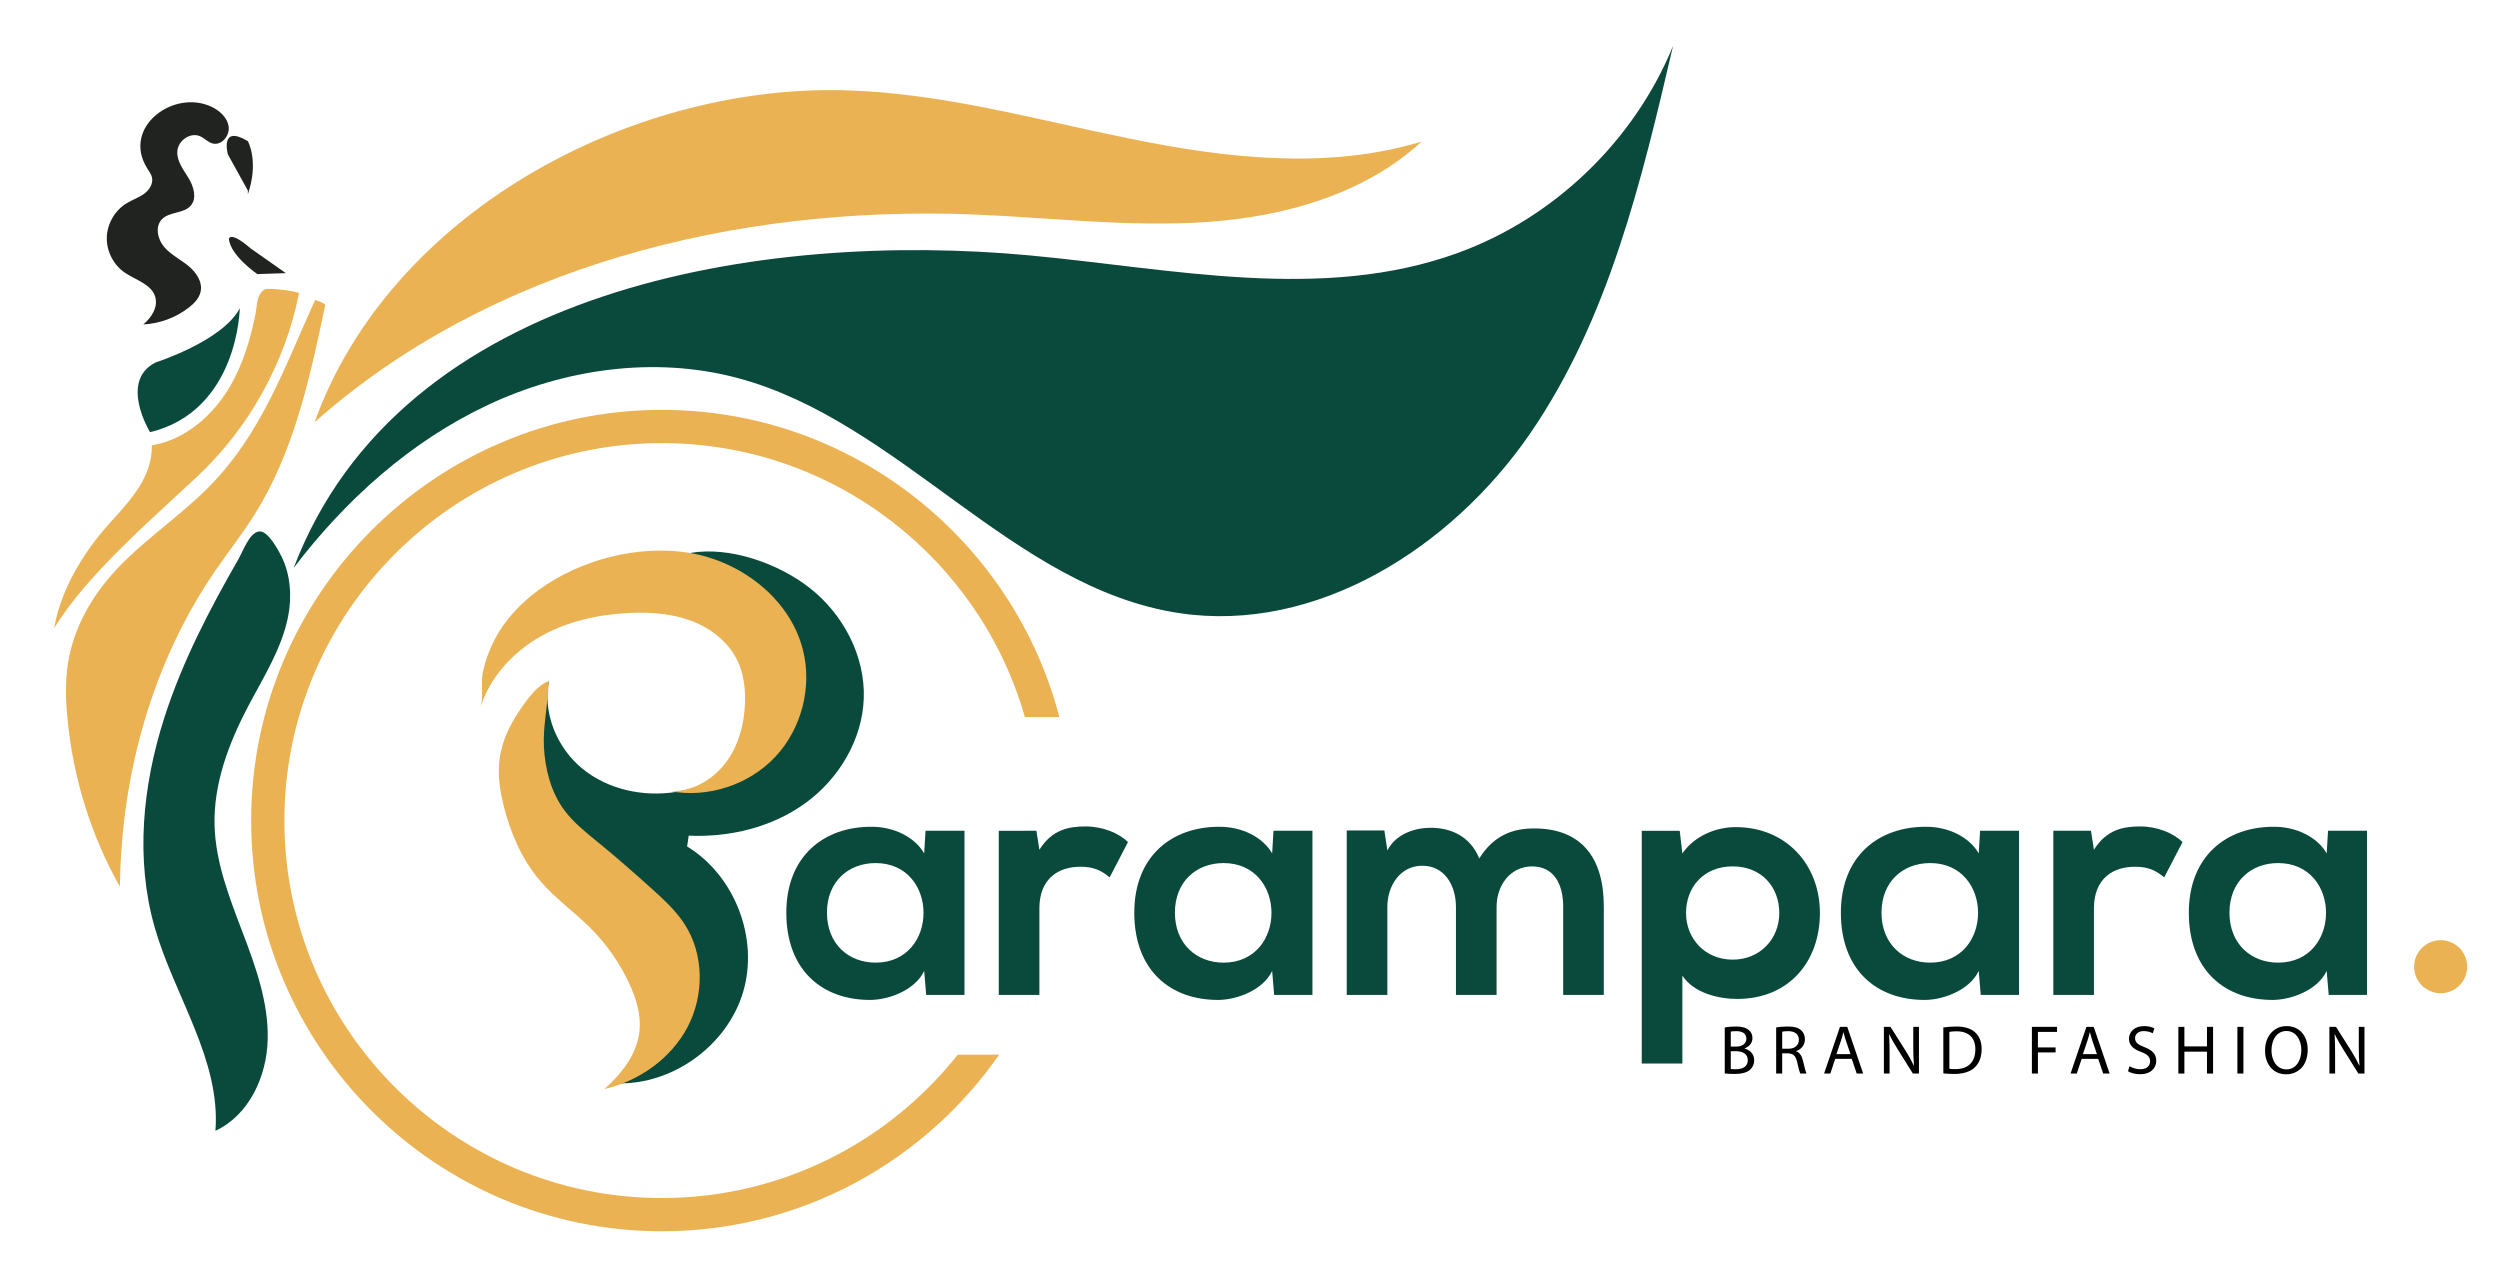 <?xml version="1.0" encoding="utf-8"?>
<!-- Generator: Adobe Illustrator 17.0.0, SVG Export Plug-In . SVG Version: 6.00 Build 0)  -->
<!DOCTYPE svg PUBLIC "-//W3C//DTD SVG 1.1//EN" "http://www.w3.org/Graphics/SVG/1.1/DTD/svg11.dtd">
<svg version="1.1" id="Layer_1" xmlns="http://www.w3.org/2000/svg" xmlns:xlink="http://www.w3.org/1999/xlink" x="0px" y="0px"
	 width="972px" height="493.714px" viewBox="0 0 972 493.714" enable-background="new 0 0 972 493.714" xml:space="preserve">
<g>
	<g>
		<g>
			<path fill="#094A3C" d="M650.481,17.857c-12.24,52.478-25.071,106.328-55.595,150.735
				c-30.525,44.408-83.224,77.856-136.501,69.771c-64.67-9.813-108.526-74.616-171.739-91.425
				c-32.067-8.527-66.928-3.603-96.96,10.508s-55.432,36.959-75.515,63.374C156.008,110.932,297.662,89.767,400.066,99.275
				c55.92,5.192,114.098,18.264,166.86-0.977C604.321,84.661,635.436,54.704,650.481,17.857z"/>
			<path fill="#EAB252" d="M552.763,55.037c-22.414,20.573-53.524,29.252-83.879,31.303s-60.759-1.829-91.162-2.98
				c-91.453-3.462-186.964,20.056-255.424,80.791C151.524,83.024,244.243,33.182,327.6,35.084
				c38.012,0.867,75.027,11.411,112.293,18.955S516.376,66.068,552.763,55.037z"/>
			<path fill="#094A3C" d="M100.512,206.667c-3.608,0.63-6.087,7.756-7.88,10.87c-11.313,19.655-21.833,39.926-28.766,61.587
				c-8.407,26.268-11.316,54.945-3.718,81.458c7.644,26.674,25.72,51.397,23.61,79.064c13.049-6.016,19.968-21.125,20.324-35.49
				c0.356-14.364-4.656-28.263-9.773-41.69s-10.483-27.121-10.886-41.484c-0.455-16.238,5.505-32.009,13.063-46.387
				c5.947-11.314,13.041-22.351,15.529-34.888c1.529-7.704,0.94-16.315-2.596-23.42c-1.205-2.421-4.997-9.424-8.174-9.659
				C100.995,206.612,100.751,206.626,100.512,206.667z"/>
			<path fill="#EAB252" d="M122.501,116.676c0.551,0.056,4.102,1.245,3.926,2.08c-5.93,28.092-12.12,56.842-27.369,81.169
				c-4.778,7.622-10.378,14.691-15.463,22.111c-24.511,35.765-36.514,79.39-36.96,122.745
				c-11.274-19.964-18.182-42.347-20.386-65.168c-0.727-7.524-0.946-15.156,0.33-22.607c2.027-11.836,7.81-22.846,15.544-32.033
				c11.015-13.085,25.718-22.498,37.914-34.49C101.581,169.296,110.322,143.325,122.501,116.676z"/>
			<path fill="#EAB252" d="M114.135,113.326c-3.515-0.726-10.282-1.341-11.212-0.791c-3.306,1.957-2.858,6.128-3.666,10.019
				c-1.992,9.581-4.816,19.074-9.761,27.581c-6.606,11.365-17.483,20.864-30.452,23.012c0.161,11.999-7.633,20.641-16.217,30.056
				c-8.069,8.85-18.829,23.814-21.783,41.074c12.483-20.609,37.908-42.401,55.503-58.863c20.184-18.885,34.272-44.187,39.693-71.291
				C116.289,113.878,115.434,113.594,114.135,113.326z"/>
			<path fill="#094A3C" d="M93.223,119.855c0,0-0.554,39.874-34.89,48.181c0,0-12.184-19.937,2.215-27.136
				C60.549,140.9,86.578,132.593,93.223,119.855z"/>
			<path fill="#212321" d="M77.67,52.923c0.02,0.008,0.04,0.017,0.06,0.025c1.766,0.761,3.119,2.383,4.984,2.852
				c3.423,0.86,6.643-3.019,6.191-6.52c-0.452-3.5-3.405-6.195-6.586-7.725c-14.694-7.069-35.044,7.833-25.131,23.828
				c0.723,1.166,1.61,2.282,1.905,3.622c0.546,2.477-1.123,4.958-3.186,6.433c-2.063,1.475-4.53,2.277-6.695,3.598
				c-4.521,2.758-7.508,7.876-7.685,13.17c-0.177,5.293,2.461,10.6,6.788,13.654c4.312,3.044,10.594,4.54,12.056,9.612
				c1.139,3.951-1.494,8.046-4.661,10.669c6.408-0.317,12.701-2.655,17.762-6.599c2.055-1.602,3.998-3.615,4.537-6.165
				c0.817-3.866-1.839-7.642-4.917-10.12s-6.748-4.281-9.303-7.295c-2.555-3.014-3.574-7.943-0.801-10.758
				c2.938-2.981,8.466-2.088,11.187-5.268c2.499-2.921,1.124-7.448-0.883-10.727s-4.644-6.615-4.35-10.449
				C69.254,54.691,73.912,51.361,77.67,52.923z"/>
			<path fill="#212321" d="M96.361,74.074l-7.753-14.03c0,0-3.323-11.814,7.753-5.169c0,0,4.43,7.753,0,20.675"/>
			<path fill="#212321" d="M111.129,106.195l-11.076,0.369c0,0-10.338-7.015-11.076-13.66c0,0,0.369-3.323,8.492,3.692
				L111.129,106.195z"/>
		</g>
		<g>
			<g>
				<path fill="#EAB252" d="M257.339,172.28c66.962,0,123.613,45.098,141.135,106.517h13.4
					c-17.884-68.629-80.388-119.439-154.535-119.439c-88.051,0-159.691,71.627-159.691,159.678
					c0,88.051,71.64,159.678,159.691,159.678c54.247,0,102.265-27.188,131.133-68.668h-16.088
					c-26.891,33.946-68.474,55.746-115.045,55.746c-80.931,0-146.769-65.825-146.769-146.756
					C110.57,238.118,176.408,172.28,257.339,172.28z"/>
			</g>
		</g>
		<g>
			<path fill="#094A3C" d="M213.539,264.332c-2.72,12.577,2.84,26.223,12.761,34.417c9.921,8.194,23.604,11.146,36.323,9.195
				c12.719-1.951,24.463-8.483,33.931-17.196c1.147-1.056,2.292-2.182,2.925-3.606c0.801-1.802,0.694-3.859,0.571-5.827
				c-0.65-10.444-1.301-20.887-1.951-31.331c-0.148-2.369-0.317-4.82-1.431-6.917c-0.854-1.608-2.203-2.888-3.528-4.137
				c-7.01-6.607-20.73-15.523-24.544-23.979c15.304-2.576,34.027,4.173,46.018,13.484c13.144,10.206,21.809,26.513,21.223,43.143
				c-0.565,16.025-9.644,31.167-22.608,40.605c-12.964,9.438-29.433,13.434-45.453,12.722c-0.209,1.401-0.417,2.802-0.626,4.204
				c18.533,11.292,27.942,35.67,21.801,56.485c-6.141,20.815-27.275,36.183-48.969,35.608c7.954-6.811,14.449-15.316,18.924-24.783
				c1.177-2.489,2.235-5.149,2.101-7.899c-0.162-3.302-2.007-6.252-3.796-9.032c-17.079-26.549-34.157-53.098-51.236-79.647
				c-1.132-1.759-2.301-3.633-2.37-5.724c-0.047-1.442,0.438-2.842,0.918-4.203C207.528,281.392,210.531,272.869,213.539,264.332z"
				/>
			<path fill="#EAB252" d="M186.875,274.841c-0.012,0.039-0.023,0.077-0.035,0.115c3.67-11.653,12.484-21.302,23.089-27.368
				c10.605-6.066,22.891-8.762,35.097-9.284c8.085-0.345,16.341,0.258,23.904,3.138c7.563,2.88,14.407,8.239,17.861,15.558
				c2.359,5,3.045,10.652,2.872,16.178c-0.262,8.362-2.534,16.842-7.605,23.497c-5.071,6.654-13.174,11.242-21.534,10.932
				c14.705,2.77,30.668-2.44,40.908-13.352s14.427-27.173,10.73-41.673c-5.082-19.931-24.154-34.429-44.464-37.685
				c-19.676-3.154-42.173,2.753-58.228,14.462c-7.023,5.122-13.195,11.639-17.216,19.418c-2.073,4.01-3.618,8.301-4.544,12.72
				C186.855,265.591,188.007,271.063,186.875,274.841z"/>
			<path fill="#EAB252" d="M213.285,264.869c-0.01,8.51-2.257,16.877-1.811,25.519c0.45,8.713,2.715,17.542,7.893,24.564
				c3.651,4.951,8.569,8.791,13.333,12.681c7.17,5.856,14.129,11.966,20.998,18.173c4.584,4.143,9.182,8.391,12.525,13.588
				c7.52,11.691,7.597,27.461,1.17,39.787c-6.427,12.326-18.812,21.095-32.356,24.225c6.741-6.02,12.737-13.714,13.618-22.708
				c0.613-6.26-1.328-12.509-3.966-18.22c-3.676-7.959-8.757-15.266-14.937-21.483c-6.319-6.356-13.763-11.574-19.614-18.363
				c-7.13-8.274-11.598-18.579-14.264-29.171c-1.337-5.313-2.25-10.795-1.857-16.259c0.467-6.476,2.805-12.656,6.2-18.151
				C202.932,274.655,208.324,266.379,213.285,264.869z"/>
		</g>
	</g>
	<g>
		<g>
			<path fill="#094A3C" d="M359.842,323.001h15.148v63.83h-14.89l-0.777-9.322c-3.625,7.509-13.594,11.134-20.715,11.265
				c-18.902,0.129-32.885-11.523-32.885-33.922c0-22.009,14.63-33.533,33.274-33.403c8.545,0,16.702,4.013,20.327,10.358
				L359.842,323.001z M321.519,354.851c0,12.171,8.415,19.422,18.902,19.422c24.859,0,24.859-38.712,0-38.712
				C329.935,335.561,321.519,342.681,321.519,354.851z"/>
			<path fill="#094A3C" d="M402.951,323.001l1.166,7.38c4.92-7.898,11.522-9.063,17.996-9.063c6.602,0,12.946,2.59,16.442,6.085
				l-7.121,13.725c-3.237-2.719-6.215-4.143-11.393-4.143c-8.286,0-15.925,4.402-15.925,16.184v33.663h-15.796v-63.83H402.951z"/>
			<path fill="#094A3C" d="M495.13,323.001h15.147v63.83h-14.889l-0.777-9.322c-3.625,7.509-13.595,11.134-20.715,11.265
				c-18.903,0.129-32.886-11.523-32.886-33.922c0-22.009,14.63-33.533,33.274-33.403c8.546,0,16.703,4.013,20.328,10.358
				L495.13,323.001z M456.806,354.851c0,12.171,8.415,19.422,18.902,19.422c24.859,0,24.859-38.712,0-38.712
				C465.222,335.561,456.806,342.681,456.806,354.851z"/>
			<path fill="#094A3C" d="M566.075,386.831V352.65c0-8.415-4.403-16.054-13.077-16.054c-8.546,0-13.595,7.639-13.595,16.054v34.181
				h-15.796v-63.959h14.63l1.166,7.768c3.366-6.474,10.747-8.804,16.831-8.804c7.64,0,15.279,3.107,18.903,11.912
				c5.696-9.063,13.077-11.653,21.363-11.653c18.126,0,27.059,11.135,27.059,30.297v34.44h-15.796v-34.44
				c0-8.415-3.496-15.537-12.04-15.537c-8.546,0-13.853,7.38-13.853,15.796v34.181H566.075z"/>
			<path fill="#094A3C" d="M638.313,413.502v-90.5h14.759l1.036,8.804c4.92-7.121,13.465-10.228,20.715-10.228
				c19.679,0,32.756,14.63,32.756,33.404c0,18.644-11.782,33.403-32.239,33.403c-6.732,0-16.702-2.072-21.233-9.063v34.18H638.313z
				 M691.785,354.981c0-9.97-6.733-18.127-18.126-18.127c-11.394,0-18.126,8.157-18.126,18.127c0,9.969,7.379,18.126,18.126,18.126
				C684.404,373.107,691.785,364.95,691.785,354.981z"/>
			<path fill="#094A3C" d="M769.851,323.001h15.148v63.83h-14.89l-0.777-9.322c-3.625,7.509-13.594,11.134-20.715,11.265
				c-18.902,0.129-32.885-11.523-32.885-33.922c0-22.009,14.63-33.533,33.274-33.403c8.545,0,16.702,4.013,20.327,10.358
				L769.851,323.001z M731.528,354.851c0,12.171,8.415,19.422,18.902,19.422c24.859,0,24.859-38.712,0-38.712
				C739.943,335.561,731.528,342.681,731.528,354.851z"/>
			<path fill="#094A3C" d="M812.96,323.001l1.166,7.38c4.92-7.898,11.522-9.063,17.996-9.063c6.602,0,12.946,2.59,16.442,6.085
				l-7.121,13.725c-3.237-2.719-6.215-4.143-11.393-4.143c-8.286,0-15.925,4.402-15.925,16.184v33.663H798.33v-63.83H812.96z"/>
			<path fill="#094A3C" d="M905.139,323.001h15.148v63.83h-14.89l-0.777-9.322c-3.625,7.509-13.594,11.134-20.715,11.265
				c-18.902,0.129-32.885-11.523-32.885-33.922c0-22.009,14.63-33.533,33.274-33.403c8.545,0,16.702,4.013,20.327,10.358
				L905.139,323.001z M866.816,354.851c0,12.171,8.415,19.422,18.902,19.422c24.859,0,24.859-38.712,0-38.712
				C875.231,335.561,866.816,342.681,866.816,354.851z"/>
		</g>
	</g>
	<circle fill="#EAB252" cx="948.925" cy="375.856" r="10.316"/>
	<g>
		<path d="M670.582,399.483c1.023-0.215,2.639-0.377,4.282-0.377c2.344,0,3.852,0.404,4.983,1.32c0.942,0.7,1.508,1.778,1.508,3.205
			c0,1.751-1.158,3.286-3.07,3.986v0.054c1.724,0.431,3.744,1.858,3.744,4.552c0,1.562-0.62,2.747-1.536,3.636
			c-1.265,1.158-3.312,1.697-6.276,1.697c-1.616,0-2.854-0.108-3.635-0.215V399.483z M672.925,406.917h2.128
			c2.478,0,3.932-1.293,3.932-3.043c0-2.128-1.616-2.963-3.986-2.963c-1.077,0-1.696,0.081-2.075,0.162V406.917z M672.925,415.617
			c0.458,0.081,1.132,0.108,1.967,0.108c2.424,0,4.66-0.889,4.66-3.528c0-2.478-2.128-3.501-4.688-3.501h-1.939V415.617z"/>
		<path d="M690.571,399.483c1.185-0.242,2.881-0.377,4.497-0.377c2.505,0,4.122,0.458,5.253,1.481
			c0.916,0.808,1.427,2.047,1.427,3.448c0,2.397-1.508,3.986-3.42,4.633v0.081c1.401,0.485,2.235,1.778,2.666,3.663
			c0.594,2.532,1.025,4.282,1.401,4.983h-2.423c-0.297-0.512-0.702-2.074-1.213-4.336c-0.539-2.505-1.508-3.448-3.635-3.528h-2.21
			v7.865h-2.343V399.483z M692.913,407.752h2.398c2.505,0,4.094-1.374,4.094-3.448c0-2.343-1.696-3.367-4.174-3.394
			c-1.133,0-1.939,0.108-2.318,0.215V407.752z"/>
		<path d="M713.521,411.684l-1.884,5.71h-2.425l6.168-18.153h2.829l6.193,18.153h-2.504l-1.939-5.71H713.521z M719.474,409.853
			l-1.778-5.225c-0.405-1.185-0.673-2.262-0.943-3.313H716.7c-0.271,1.077-0.566,2.182-0.917,3.286l-1.776,5.252H719.474z"/>
		<path d="M732.459,417.394v-18.153h2.558l5.818,9.184c1.348,2.128,2.398,4.04,3.26,5.898l0.054-0.027
			c-0.216-2.424-0.269-4.633-0.269-7.461v-7.595h2.209v18.153h-2.37l-5.764-9.211c-1.265-2.02-2.478-4.094-3.394-6.06l-0.081,0.027
			c0.135,2.289,0.189,4.471,0.189,7.488v7.757H732.459z"/>
		<path d="M755.572,399.483c1.428-0.215,3.124-0.377,4.983-0.377c3.366,0,5.763,0.781,7.352,2.262
			c1.616,1.481,2.559,3.582,2.559,6.518c0,2.963-0.917,5.387-2.613,7.057c-1.696,1.697-4.497,2.613-8.026,2.613
			c-1.67,0-3.07-0.081-4.256-0.215V399.483z M757.915,415.536c0.594,0.108,1.456,0.135,2.37,0.135c5.011,0,7.731-2.801,7.731-7.703
			c0.026-4.282-2.396-7.003-7.352-7.003c-1.213,0-2.128,0.108-2.748,0.242V415.536z"/>
		<path d="M790,399.241h9.776v1.966h-7.434v6.033h6.869v1.939h-6.869v8.215H790V399.241z"/>
		<path d="M809.342,411.684l-1.887,5.71h-2.423l6.167-18.153h2.827l6.196,18.153h-2.505l-1.939-5.71H809.342z M815.294,409.853
			l-1.778-5.225c-0.403-1.185-0.674-2.262-0.942-3.313h-0.055c-0.268,1.077-0.565,2.182-0.914,3.286l-1.779,5.252H815.294z"/>
		<path d="M827.956,414.539c1.051,0.646,2.586,1.185,4.202,1.185c2.396,0,3.797-1.266,3.797-3.097c0-1.697-0.97-2.666-3.42-3.609
			c-2.963-1.05-4.794-2.586-4.794-5.144c0-2.828,2.344-4.929,5.872-4.929c1.859,0,3.205,0.431,4.014,0.889l-0.646,1.912
			c-0.594-0.323-1.805-0.862-3.448-0.862c-2.478,0-3.421,1.481-3.421,2.72c0,1.697,1.104,2.532,3.609,3.501
			c3.07,1.185,4.633,2.666,4.633,5.333c0,2.801-2.075,5.225-6.356,5.225c-1.751,0-3.663-0.512-4.633-1.158L827.956,414.539z"/>
		<path d="M849.291,399.241v7.595h8.782v-7.595h2.37v18.153h-2.37v-8.511h-8.782v8.511h-2.343v-18.153H849.291z"/>
		<path d="M872.244,399.241v18.153H869.9v-18.153H872.244z"/>
		<path d="M897.24,408.129c0,6.249-3.797,9.561-8.43,9.561c-4.795,0-8.162-3.717-8.162-9.211c0-5.764,3.582-9.535,8.43-9.535
			C894.034,398.945,897.24,402.742,897.24,408.129z M883.153,408.425c0,3.878,2.102,7.353,5.791,7.353
			c3.717,0,5.818-3.421,5.818-7.541c0-3.609-1.885-7.38-5.791-7.38C885.092,400.857,883.153,404.439,883.153,408.425z"/>
		<path d="M905.674,417.394v-18.153h2.558l5.818,9.184c1.348,2.128,2.398,4.04,3.26,5.898l0.054-0.027
			c-0.215-2.424-0.269-4.633-0.269-7.461v-7.595h2.209v18.153h-2.37l-5.764-9.211c-1.265-2.02-2.478-4.094-3.394-6.06l-0.081,0.027
			c0.135,2.289,0.189,4.471,0.189,7.488v7.757H905.674z"/>
	</g>
</g>
</svg>
